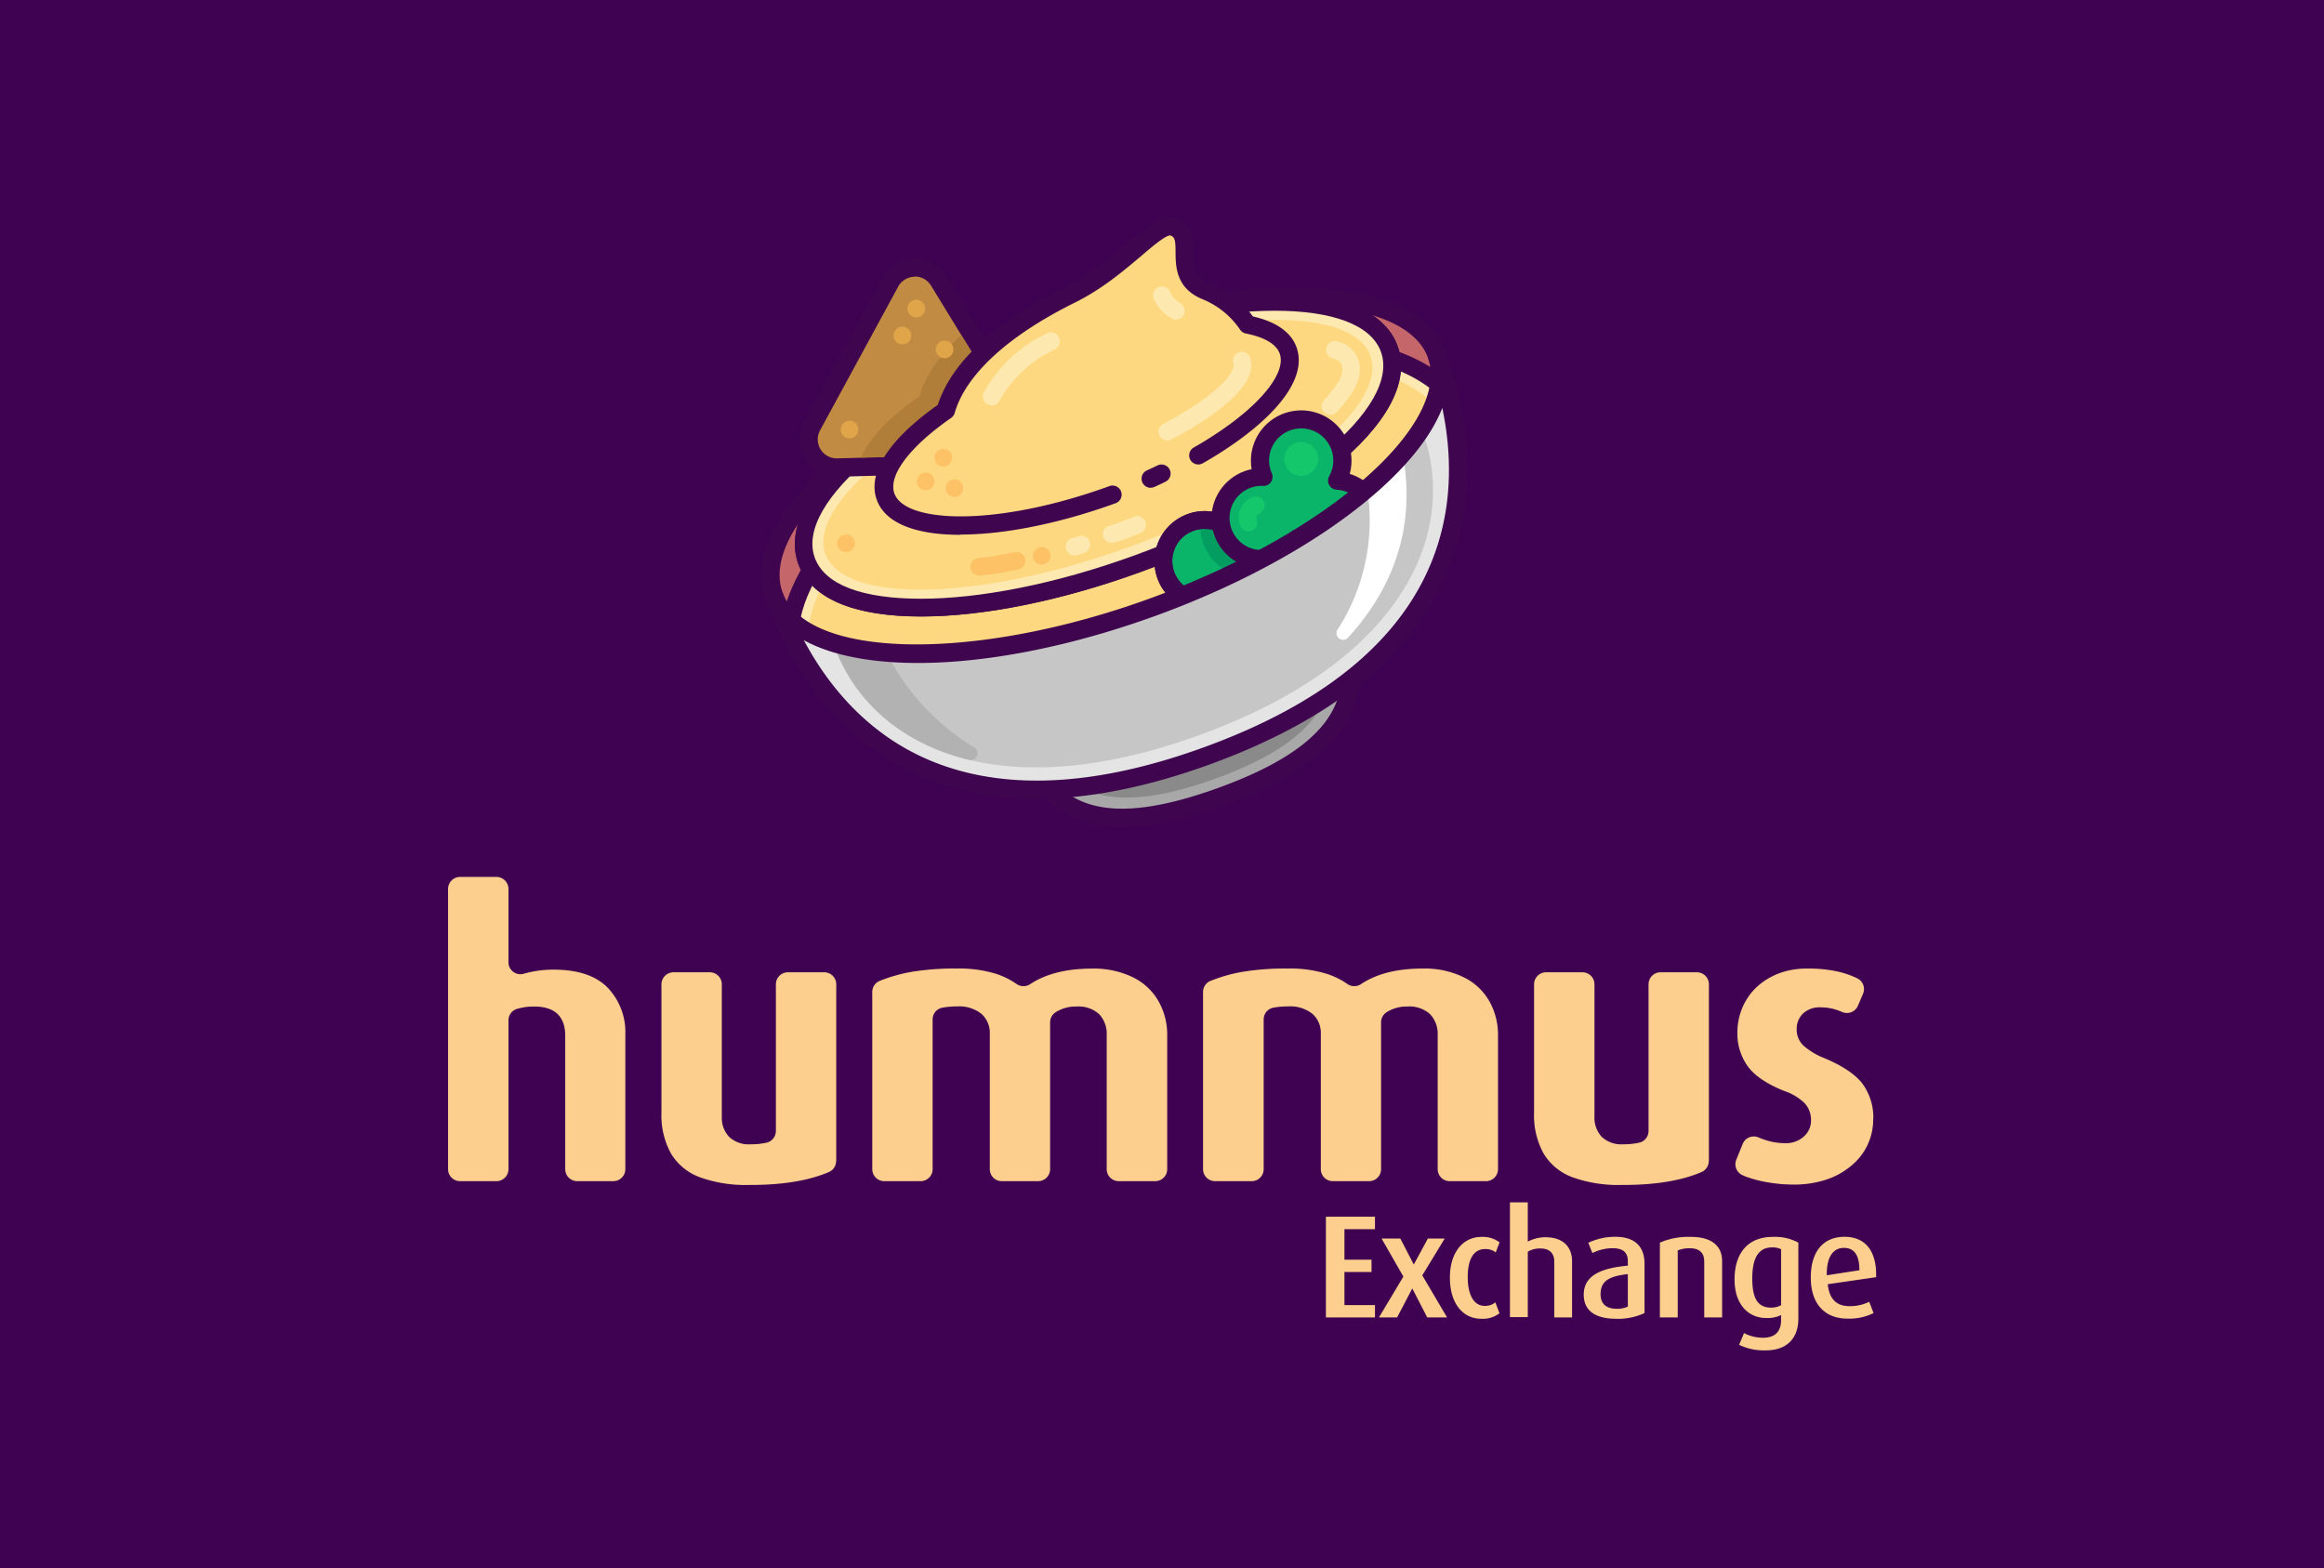<svg id="Capa_1" data-name="Capa 1" xmlns="http://www.w3.org/2000/svg" xmlns:xlink="http://www.w3.org/1999/xlink" viewBox="0 0 532.89 359.59"><defs><style>.cls-1{fill:none;}.cls-2{fill:#3f0151;}.cls-3{fill:#fdcf8e;}.cls-4{fill:#c5676a;}.cls-5{fill:#3f064f;}.cls-6{fill:#a8a8a8;}.cls-7{fill:#8a8a8a;}.cls-8{fill:#fde9af;}.cls-9{fill:#fdd880;}.cls-10{fill:#c18b44;}.cls-11{fill:#b07e38;}.cls-12{fill:#fdc266;}.cls-13{fill:#e0a449;}.cls-14{fill:#0ab56a;}.cls-15{clip-path:url(#clip-path);}.cls-16{fill:#039d61;}.cls-17{fill:#14c76b;}.cls-18{fill:#e4e4e4;}.cls-19{fill:#c6c6c6;}.cls-20{fill:#fff;}.cls-21{fill:#b2b2b2;}</style><clipPath id="clip-path" transform="translate(-314.39 2.13)"><path class="cls-1" d="M598.41,121.31A9.44,9.44,0,1,0,590,136a9.45,9.45,0,1,0,16.13-.48,9.45,9.45,0,1,0-7.71-14.18Z"/></clipPath></defs><rect class="cls-2" width="532.89" height="359.59"/><g id="b"><g id="c"><path class="cls-3" d="M618.42,300v-23.1h11.25v2.86h-7v7h6.21v2.82h-6.21v7.59h7V300Z" transform="translate(-314.39 2.13)"/><path class="cls-3" d="M641.65,300l-3.39-6.58h-.07L634.74,300h-4.16l5.6-9.37-5-8.73h4.3l3.06,5.91h.06l3.2-5.91h3.86l-5.14,8.46,5.68,9.64h-4.51Z" transform="translate(-314.39 2.13)"/><path class="cls-3" d="M654,300.3c-4.13,0-7.15-3.45-7.15-9.43s3.16-9.33,7.19-9.33a6.4,6.4,0,0,1,4.2,1.24l-.88,2.31a3.69,3.69,0,0,0-2.42-.77c-2.78,0-4,2.52-4,6.48s1.38,6.55,3.89,6.55a3.68,3.68,0,0,0,2.45-.81l.94,2.51a6.21,6.21,0,0,1-4.26,1.24Z" transform="translate(-314.39 2.13)"/><path class="cls-3" d="M670.79,300V287.24c0-1.61-.74-3.05-3.19-3.05a5.29,5.29,0,0,0-2.89.74v15h-4.09V273.61h4.09v9a8.91,8.91,0,0,1,4-1c4.57,0,6.15,2.69,6.15,5.47V300Z" transform="translate(-314.39 2.13)"/><path class="cls-3" d="M684.93,300.3c-4.94,0-7.39-2-7.39-5.5,0-4.77,4.6-6.14,10.11-6.68v-1c0-2.35-1.48-3-3.59-3a10.82,10.82,0,0,0-4.54,1.11l-.94-2.35a14.43,14.43,0,0,1,6.21-1.37c3.73,0,6.69,1.57,6.69,6.24V299a14.47,14.47,0,0,1-6.55,1.31Zm2.72-10.24c-3.87.47-6.25,1.31-6.25,4.6,0,2.35,1.41,3.36,3.8,3.36a5.82,5.82,0,0,0,2.45-.5v-7.46Z" transform="translate(-314.39 2.13)"/><path class="cls-3" d="M705.17,300V287.14c0-1.48-.67-3-3.26-3a6.88,6.88,0,0,0-2.82.5V300H695V282.84a16.62,16.62,0,0,1,7.09-1.31c5.41,0,7.18,2.62,7.18,5.54V300h-4.09Z" transform="translate(-314.39 2.13)"/><path class="cls-3" d="M719.34,307.55a13.08,13.08,0,0,1-6.18-1.27l1.14-2.69a9.45,9.45,0,0,0,4.33,1.07c3,0,4.16-1.64,4.16-4.06v-1.14a7.06,7.06,0,0,1-3.39.67c-4.33,0-7.28-3.36-7.28-8.83,0-5.88,2.92-9.77,8.76-9.77a11.37,11.37,0,0,1,5.87,1.31v17.39c0,4.84-2.92,7.32-7.42,7.32Zm3.45-23.19a4.34,4.34,0,0,0-2.11-.41c-3.19,0-4.5,2.62-4.5,7.15s1.28,6.65,4.3,6.65a4.59,4.59,0,0,0,2.32-.57V284.36Z" transform="translate(-314.39 2.13)"/><path class="cls-3" d="M733.5,292.41c.34,3.36,2,5,4.94,5a9.88,9.88,0,0,0,4.56-1l1,2.59a12.46,12.46,0,0,1-6,1.27c-5.14,0-8.4-3.32-8.4-9.43s3-9.33,7.73-9.33,7.42,3.19,7.25,9.26l-11.08,1.61Zm3.7-8.36c-2.39,0-4,1.95-3.93,6.28l7.48-1.15c0-3.65-1.31-5.13-3.55-5.13Z" transform="translate(-314.39 2.13)"/><path class="cls-3" d="M455,268.75H446.7A2.75,2.75,0,0,1,444,266V235.46q0-6.75-7.15-6.76a13.35,13.35,0,0,0-3,.31c-.31.07-.63.16-1,.26a2.75,2.75,0,0,0-1.87,2.61V266a2.75,2.75,0,0,1-2.75,2.75h-8.35a2.75,2.75,0,0,1-2.75-2.75V201.73a2.76,2.76,0,0,1,2.75-2.75h8.35a2.76,2.76,0,0,1,2.75,2.75v16.82a2.74,2.74,0,0,0,3.51,2.63,24.72,24.72,0,0,1,6.81-.94q8.42,0,12.48,4.19a14.8,14.8,0,0,1,4,10.74V266A2.75,2.75,0,0,1,455,268.75Z" transform="translate(-314.39 2.13)"/><path class="cls-3" d="M506.11,264.13a2.75,2.75,0,0,1-1.68,2.54q-7.05,3-18.28,2.95a31,31,0,0,1-11.24-1.75,12.94,12.94,0,0,1-6.66-5.45,18.12,18.12,0,0,1-2.19-9.37V223.6a2.76,2.76,0,0,1,2.75-2.75h8.34a2.75,2.75,0,0,1,2.75,2.75V254a6.39,6.39,0,0,0,1.63,4.54,6.5,6.5,0,0,0,5,1.75,16,16,0,0,0,3.65-.37,2.76,2.76,0,0,0,2.12-2.68V223.6a2.75,2.75,0,0,1,2.75-2.75h8.34a2.75,2.75,0,0,1,2.75,2.75v40.53Z" transform="translate(-314.39 2.13)"/><path class="cls-3" d="M579.25,268.75h-8.34a2.75,2.75,0,0,1-2.75-2.75V235.21a6.54,6.54,0,0,0-1.71-4.73,7,7,0,0,0-5.23-1.78,8.5,8.5,0,0,0-4.83,1.35,2.75,2.75,0,0,0-1.21,2.28V266a2.75,2.75,0,0,1-2.75,2.75H544.1a2.75,2.75,0,0,1-2.75-2.75V235a5.86,5.86,0,0,0-1.94-4.64,8.24,8.24,0,0,0-5.55-1.69,18.29,18.29,0,0,0-3.42.3,2.73,2.73,0,0,0-2.2,2.69V266a2.75,2.75,0,0,1-2.75,2.75h-8.34A2.75,2.75,0,0,1,514.4,266V225.36a2.73,2.73,0,0,1,1.73-2.55,37.19,37.19,0,0,1,6.91-2,59.21,59.21,0,0,1,10.73-.82,28.23,28.23,0,0,1,9.29,1.3,17.94,17.94,0,0,1,4.4,2.22,2.77,2.77,0,0,0,3.13.07Q556,220,564.79,220a20.48,20.48,0,0,1,9.39,2,13.61,13.61,0,0,1,5.85,5.47,15.52,15.52,0,0,1,2,7.74V266a2.75,2.75,0,0,1-2.75,2.75Z" transform="translate(-314.39 2.13)"/><path class="cls-3" d="M655.13,268.75H646.8a2.75,2.75,0,0,1-2.75-2.75V235.21a6.55,6.55,0,0,0-1.72-4.73,7,7,0,0,0-5.23-1.78,8.55,8.55,0,0,0-4.83,1.35,2.76,2.76,0,0,0-1.2,2.28V266a2.75,2.75,0,0,1-2.75,2.75H620a2.75,2.75,0,0,1-2.75-2.75V235a5.83,5.83,0,0,0-1.94-4.64,8.22,8.22,0,0,0-5.55-1.69,18.26,18.26,0,0,0-3.41.3,2.73,2.73,0,0,0-2.2,2.69V266a2.75,2.75,0,0,1-2.75,2.75H593a2.75,2.75,0,0,1-2.75-2.75V225.36a2.73,2.73,0,0,1,1.73-2.55,37,37,0,0,1,6.91-2,59.17,59.17,0,0,1,10.72-.82,28.15,28.15,0,0,1,9.29,1.3,17.84,17.84,0,0,1,4.41,2.22,2.77,2.77,0,0,0,3.13.07q5.37-3.6,14.19-3.59a20.42,20.42,0,0,1,9.39,2,13.58,13.58,0,0,1,5.86,5.47,15.52,15.52,0,0,1,2,7.74V266a2.75,2.75,0,0,1-2.75,2.75Z" transform="translate(-314.39 2.13)"/><path class="cls-3" d="M706.21,264.13a2.75,2.75,0,0,1-1.68,2.54q-7,3-18.28,2.95A31,31,0,0,1,675,267.87a12.94,12.94,0,0,1-6.66-5.45,18.12,18.12,0,0,1-2.19-9.37V223.6a2.76,2.76,0,0,1,2.75-2.75h8.34A2.75,2.75,0,0,1,680,223.6V254a6.39,6.39,0,0,0,1.63,4.54,6.5,6.5,0,0,0,5,1.75,16,16,0,0,0,3.65-.37,2.76,2.76,0,0,0,2.12-2.68V223.6a2.75,2.75,0,0,1,2.75-2.75h8.34a2.75,2.75,0,0,1,2.75,2.75v40.53Z" transform="translate(-314.39 2.13)"/><path class="cls-3" d="M743.91,254.45A13.61,13.61,0,0,1,739,265.11a17.29,17.29,0,0,1-5.83,3.28,23.44,23.44,0,0,1-7.51,1.14,35,35,0,0,1-5.43-.43,28.22,28.22,0,0,1-4.88-1.17c-.48-.17-1-.35-1.39-.55a2.74,2.74,0,0,1-1.44-3.54l1.46-3.62a2.74,2.74,0,0,1,3.63-1.5c.44.19.91.37,1.41.53a14.52,14.52,0,0,0,4.69.79,6.15,6.15,0,0,0,4.27-1.5,4.84,4.84,0,0,0,1.67-3.75,5.67,5.67,0,0,0-1.43-3.9,12.42,12.42,0,0,0-4.69-2.82q-6.07-2.43-8.42-5.72a12.82,12.82,0,0,1-2.34-7.6,14.61,14.61,0,0,1,1.17-5.84,14,14,0,0,1,3.25-4.67,15.65,15.65,0,0,1,5-3.1A17.8,17.8,0,0,1,728.8,220a30.14,30.14,0,0,1,7.71.85,21.56,21.56,0,0,1,3.72,1.37,2.74,2.74,0,0,1,1.35,3.56l-1.17,2.74a2.75,2.75,0,0,1-3.64,1.43l-.74-.3a11.63,11.63,0,0,0-4.15-.76,5.55,5.55,0,0,0-4.08,1.43,4.86,4.86,0,0,0-1.43,3.56,5,5,0,0,0,1.54,3.77,16,16,0,0,0,4.62,2.81q6.56,2.73,9,6.05a13.13,13.13,0,0,1,2.41,7.95Z" transform="translate(-314.39 2.13)"/><path class="cls-4" d="M643.76,79.16c11.75,32.31,6,70.72-52.52,92s-87.61-4.43-99.37-36.73c-6.08-16.72,23-42.65,64.92-57.91s80.88-14.09,87,2.62Z" transform="translate(-314.39 2.13)"/><path class="cls-5" d="M552.11,181.06a65.5,65.5,0,0,1-29-6.27c-14.93-7.26-26.41-21-33.21-39.63-6.58-18.07,22.49-44.69,66.17-60.58,20.53-7.48,41-11.31,57.71-10.81,17.33.53,28.67,5.74,31.92,14.68,6.8,18.67,6.82,36.55,0,51.7-8.28,18.55-26.38,33-53.79,43C577.46,178.42,564.13,181.06,552.11,181.06ZM610.81,67.9c-15.62,0-34.41,3.72-53.3,10.6-40.1,14.59-69.26,39.89-63.67,55.23,6.41,17.63,17.17,30.53,31.1,37.31,17.22,8.37,39.29,7.76,65.6-1.82,64.37-23.43,59.75-66,51.26-89.34h0C639.21,72.75,629,68.4,613.66,67.94c-.93,0-1.88,0-2.85,0Z" transform="translate(-314.39 2.13)"/><path class="cls-6" d="M620.83,137.55c5.38,14.78,8.28,30.34-26.21,42.9s-42.27-1.24-47.65-16c-2.78-7.65,7.17-18.29,31.89-27.28s39.18-7.24,42,.4Z" transform="translate(-314.39 2.13)"/><path class="cls-5" d="M571.75,187.42a26.74,26.74,0,0,1-12.85-2.9c-7.84-4.21-11.28-12.21-13.89-19.38-1.22-3.36-1.14-8.75,6.19-15.4,5.74-5.2,15-10.23,26.95-14.56s22.27-6.46,30-6.16c9.88.38,13.41,4.45,14.63,7.81h0c2.61,7.17,5.12,15.51,1.83,23.77-3.5,8.77-13.08,15.9-29.28,21.8-9.2,3.35-17,5-23.58,5Zm34.92-54.26c-6.49,0-15.51,1.72-27.1,5.94-24.15,8.79-32.79,18.7-30.64,24.62,5.48,15,12.64,26.53,45,14.77,15-5.47,23.79-11.82,26.83-19.43,2.75-6.9.47-14.35-1.87-20.8-1.12-3.07-5.17-5.1-12.2-5.1Z" transform="translate(-314.39 2.13)"/><path class="cls-7" d="M616.55,138.12c4.8,13.2,7.39,27.09-23.39,38.29s-37.73-1.1-42.54-14.29c-2.49-6.83,6.39-16.33,28.46-24.36s35-6.47,37.47.36Z" transform="translate(-314.39 2.13)"/><path class="cls-5" d="M501.66,143.84c.3-6.82,4.75-14.9,12.82-23,11.38-11.42,28.41-21.63,48-28.75,16.44-6,32.93-9.15,47.3-9.15q4.1,0,7.93.34c11.41,1,20,4.36,24.62,9.39a20.24,20.24,0,0,0,2.25-9.13c-16-11.89-49.43-12.21-84.95.71s-60.88,34.63-65.54,54.06a20,20,0,0,0,7.6,5.55Z" transform="translate(-314.39 2.13)"/><path class="cls-8" d="M578.83,137.07c34.89-12.7,60.87-32.78,65.11-48.79C630.28,75.75,596.39,75.1,561,88s-61,35.18-63.38,53.56c13.54,9.54,46.35,8.22,81.24-4.48Z" transform="translate(-314.39 2.13)"/><path class="cls-9" d="M578.83,137.07C612,125,637.14,106.23,643.17,90.65c-12.24-12.83-46-13.56-81.47-.65s-60.85,35.17-62,52.86c14.64,8.07,45.93,6.28,79.12-5.79Z" transform="translate(-314.39 2.13)"/><path class="cls-5" d="M525.47,139.24c-15.47,0-25.15-4.14-28-12-6.33-17.41,25.64-39.68,58.94-51.8,17.76-6.46,35.4-10.09,49.69-10.21,15.93-.13,25.85,4,28.76,12,6.33,17.4-25.64,39.68-58.94,51.8-17.76,6.46-35.41,10.09-49.69,10.21Zm81.31-65.95h-.62c-13.39.11-30.09,3.56-47,9.72-37.87,13.78-57,33.44-54.13,41.46,1.54,4.23,9.65,6.8,21.11,6.7,13.4-.11,30.09-3.56,47-9.72C611,107.67,630.19,88,627.27,80c-1.51-4.15-9.34-6.7-20.49-6.7Z" transform="translate(-314.39 2.13)"/><ellipse class="cls-9" cx="563.54" cy="95.06" rx="49.11" ry="17.31" transform="translate(-312.91 200.61) rotate(-20)"/><path class="cls-9" d="M579.69,107.14l2.46-1.16" transform="translate(-314.39 2.13)"/><path class="cls-5" d="M579.69,109.22a2.09,2.09,0,0,1-.88-4l2.43-1.14a2.08,2.08,0,0,1,1.82,3.75L580.55,109a2.2,2.2,0,0,1-.87.19Z" transform="translate(-314.39 2.13)"/><path class="cls-8" d="M525.57,137.2c-14.41,0-23.73-3.81-26.25-10.73S501.62,110.39,513,101c10.84-9,26.48-17.42,44-23.81,17.84-6.49,35.47-10.07,49.65-10.07s23.73,3.82,26.25,10.74-2.3,16.08-13.68,25.49c-10.84,9-26.48,17.42-44,23.81-17.83,6.49-35.46,10.06-49.64,10.06h0Z" transform="translate(-314.39 2.13)"/><path class="cls-5" d="M606.67,69.13c13,0,22.07,3.12,24.36,9.4,4.64,12.75-20.66,33.67-56.5,46.71-18.19,6.62-35.61,9.94-48.95,9.94s-22.07-3.13-24.36-9.4c-4.64-12.76,20.66-33.67,56.5-46.71,18.19-6.62,35.61-9.94,48.95-9.94m0-4c-14.4,0-32.28,3.62-50.33,10.18-17.76,6.47-33.61,15-44.63,24.15-5.56,4.6-9.66,9.14-12.16,13.5-3.71,6.43-3.2,11.29-2.13,14.24s3.75,6.91,10.56,9.46c4.62,1.73,10.54,2.6,17.6,2.6,14.4,0,32.28-3.62,50.33-10.19,17.76-6.46,33.61-15,44.63-24.14,5.56-4.6,9.65-9.15,12.16-13.5,3.71-6.43,3.2-11.29,2.13-14.24s-3.75-6.91-10.56-9.46c-4.62-1.73-10.54-2.6-17.6-2.6Z" transform="translate(-314.39 2.13)"/><ellipse class="cls-9" cx="566.13" cy="102.17" rx="66.48" ry="22.32" transform="translate(-315.19 201.92) rotate(-20)"/><path class="cls-10" d="M506.25,105a6.43,6.43,0,0,1-5.65-9.5l17.91-33a6.45,6.45,0,0,1,5.66-3.36,6.25,6.25,0,0,1,5.48,3.07l19.59,32a6.44,6.44,0,0,1-5.33,9.79l-37.49,1Z" transform="translate(-314.39 2.13)"/><path class="cls-5" d="M524.17,61.29a4.28,4.28,0,0,1,3.7,2.08l19.59,32a4.35,4.35,0,0,1-3.6,6.62l-37.49,1h-.12a4.35,4.35,0,0,1-3.82-6.43l17.91-32.95a4.33,4.33,0,0,1,3.83-2.27m0-4.17a8.51,8.51,0,0,0-7.49,4.44l-17.91,33a8.52,8.52,0,0,0,7.48,12.59h.23l37.49-1a8.52,8.52,0,0,0,7-13l-19.59-32a8.45,8.45,0,0,0-7.26-4.07Z" transform="translate(-314.39 2.13)"/><path class="cls-11" d="M525.26,88.73c-6.9,4.79-11.68,9.72-13.44,14.07l32-.83a4.35,4.35,0,0,0,3.6-6.62L534.8,74.69c-4.76,4.38-8.14,9.1-9.54,14Z" transform="translate(-314.39 2.13)"/><path class="cls-9" d="M589.06,102.34A88.58,88.58,0,0,0,597.37,97c9.23-6.74,14.16-13.66,12.32-18.73-1.09-3-4.41-5-9.31-5.92a21.17,21.17,0,0,0-9.56-7.73c-8.65-3.56-1.91-12.56-7.35-14.62-4-1.5-11.13,9.26-23.68,15.48-14.47,7.16-25.7,16.43-28.58,26.58-10.19,7.07-15.75,14.46-13.81,19.8,3.27,9,26.58,8.74,52.07-.53" transform="translate(-314.39 2.13)"/><path class="cls-5" d="M534.52,120.52c-10.45,0-17.21-2.81-19.08-8-2.23-6.13,2.73-13.85,14-21.81,3.93-12.32,18.12-21.55,29.44-27.15,5.91-2.93,10.61-6.93,14.38-10.14,4.52-3.84,7.79-6.62,11-5.42,3.74,1.41,3.78,5,3.81,7.66,0,3.42.23,5.59,3.61,7a23.44,23.44,0,0,1,10,7.78c6.69,1.51,9.16,4.65,10,7.08,2.15,5.92-2.48,13.42-13,21.13a90.49,90.49,0,0,1-8.5,5.47,2.08,2.08,0,1,1-2.06-3.62,87.32,87.32,0,0,0,8.1-5.21c8.55-6.24,13-12.5,11.6-16.34-1-2.74-4.76-4-7.74-4.59a2.13,2.13,0,0,1-1.33-.87,19,19,0,0,0-8.63-7c-6.1-2.51-6.15-7.49-6.18-10.79,0-2.86-.21-3.46-1.12-3.8s-4.43,2.69-6.78,4.7c-4,3.36-8.86,7.54-15.23,10.69-15.26,7.55-25,16.53-27.51,25.28a2.08,2.08,0,0,1-.81,1.14c-9.54,6.62-14.54,13.27-13,17.37,2.47,6.77,23.36,7.71,49.4-1.77a2.09,2.09,0,0,1,1.43,3.92c-12.54,4.56-25,7.13-35.06,7.23h-.61Z" transform="translate(-314.39 2.13)"/><circle class="cls-12" cx="212.23" cy="110.41" r="2.03"/><circle class="cls-12" cx="238.86" cy="127.47" r="2.03"/><circle class="cls-13" cx="210.11" cy="70.77" r="2.03"/><circle class="cls-13" cx="216.6" cy="80.13" r="2.03"/><circle class="cls-13" cx="206.92" cy="76.95" r="2.03"/><circle class="cls-13" cx="194.8" cy="98.51" r="2.03"/><circle class="cls-12" cx="218.84" cy="111.96" r="2.03"/><circle class="cls-12" cx="216.3" cy="104.97" r="2.03"/><circle class="cls-12" cx="193.99" cy="124.6" r="2.03"/><path class="cls-8" d="M541.77,90.81a2,2,0,0,1-.88-.21,2,2,0,0,1-.93-2.69A32.24,32.24,0,0,1,554.5,74.3,2,2,0,0,1,556.22,78a28.69,28.69,0,0,0-12.64,11.72,2,2,0,0,1-1.81,1.13Z" transform="translate(-314.39 2.13)"/><path class="cls-8" d="M584,71.16a2,2,0,0,1-1-.26,9.53,9.53,0,0,1-4.09-4.62,2,2,0,0,1,3.79-1.4,5.52,5.52,0,0,0,2.3,2.51,2,2,0,0,1,.75,2.75,2,2,0,0,1-1.76,1Z" transform="translate(-314.39 2.13)"/><path class="cls-12" d="M539,129.87a2,2,0,0,1-.18-4,81.12,81.12,0,0,0,8.23-1.37,2,2,0,1,1,.87,3.95,87.32,87.32,0,0,1-8.74,1.44Z" transform="translate(-314.39 2.13)"/><path class="cls-8" d="M619.44,93A2,2,0,0,1,618,89.62c3.67-4,4.81-6.44,3.91-8.34A2.82,2.82,0,0,0,620,80.07a2,2,0,0,1,1-3.93,6.86,6.86,0,0,1,4.53,3.42c2.13,4.52-1.13,9-4.59,12.79a2,2,0,0,1-1.5.65Z" transform="translate(-314.39 2.13)"/><path class="cls-8" d="M569.41,122.36a2,2,0,0,1-.61-3.94,48.2,48.2,0,0,0,5.45-2,2,2,0,0,1,1.74,3.65,50.53,50.53,0,0,1-6,2.21,2.28,2.28,0,0,1-.63.09Z" transform="translate(-314.39 2.13)"/><path class="cls-8" d="M561.06,125.22a2,2,0,0,1-.58-4l1.26-.38a2,2,0,0,1,1.19,3.86l-1.3.39a1.93,1.93,0,0,1-.58.08Z" transform="translate(-314.39 2.13)"/><path class="cls-8" d="M582.08,98.87a2,2,0,0,1-1.8-1.09,2,2,0,0,1,.86-2.72c2.34-1.23,4.52-2.48,6.46-3.73,7.91-5.07,10.08-8.81,9.62-10.08A2,2,0,0,1,601,79.86c1.87,5.13-5.07,10.92-11.23,14.87-2,1.31-4.33,2.63-6.78,3.91a2.06,2.06,0,0,1-.93.23Z" transform="translate(-314.39 2.13)"/><path class="cls-9" d="M578.26,107.65c.84-.38,1.66-.76,2.47-1.16" transform="translate(-314.39 2.13)"/><path class="cls-5" d="M578.27,109.74a2.09,2.09,0,0,1-.88-4c.82-.38,1.63-.75,2.43-1.14a2.08,2.08,0,1,1,1.81,3.75c-.82.4-1.65.79-2.5,1.18a2.24,2.24,0,0,1-.87.19Z" transform="translate(-314.39 2.13)"/><path class="cls-14" d="M598.41,121.31A9.44,9.44,0,1,0,590,136a9.45,9.45,0,1,0,16.13-.48,9.45,9.45,0,1,0-7.71-14.18Z" transform="translate(-314.39 2.13)"/><path class="cls-5" d="M598.19,152.17a11.53,11.53,0,0,1-11.09-14.62,11.73,11.73,0,0,1-2.3-1A11.53,11.53,0,1,1,598.31,118a11.56,11.56,0,0,1,14-2,11.53,11.53,0,0,1-3.08,21.22,11.53,11.53,0,0,1-11,14.9Zm-7.64-33a7.12,7.12,0,0,0-1.93.26,7.28,7.28,0,0,0-4.46,3.44,7.36,7.36,0,0,0,6,11,2.08,2.08,0,0,1,1.7,3.11,7.36,7.36,0,1,0,12.56-.38,2.07,2.07,0,0,1,0-2.17,2.1,2.1,0,0,1,1.9-1,7.36,7.36,0,1,0-6-11,2.09,2.09,0,0,1-1.74,1,2.12,2.12,0,0,1-1.8-.93,7.33,7.33,0,0,0-6.12-3.3Z" transform="translate(-314.39 2.13)"/><g class="cls-15"><path class="cls-16" d="M614.74,129.1a9.45,9.45,0,0,0-17.34-7,9.44,9.44,0,0,0-7.71-4.22c0,.12,0,.23,0,.35a11.31,11.31,0,0,0,21.1,6.18,11.5,11.5,0,0,0,4,4.71Z" transform="translate(-314.39 2.13)"/></g><path class="cls-5" d="M598.19,152.17a11.53,11.53,0,0,1-11.09-14.62,11.73,11.73,0,0,1-2.3-1A11.53,11.53,0,1,1,598.31,118a11.56,11.56,0,0,1,14-2,11.53,11.53,0,0,1-3.08,21.22,11.53,11.53,0,0,1-11,14.9Zm-7.64-33a7.12,7.12,0,0,0-1.93.26,7.28,7.28,0,0,0-4.46,3.44,7.36,7.36,0,0,0,6,11,2.08,2.08,0,0,1,1.7,3.11,7.36,7.36,0,1,0,12.56-.38,2.07,2.07,0,0,1,0-2.17,2.1,2.1,0,0,1,1.9-1,7.36,7.36,0,1,0-6-11,2.09,2.09,0,0,1-1.74,1,2.12,2.12,0,0,1-1.8-.93,7.33,7.33,0,0,0-6.12-3.3Z" transform="translate(-314.39 2.13)"/><path class="cls-14" d="M621,108.1A9.45,9.45,0,1,0,603.32,103a9.54,9.54,0,0,0,.79,4.27,9.44,9.44,0,1,0,7.78,14.14A9.45,9.45,0,1,0,621,108.1Z" transform="translate(-314.39 2.13)"/><path class="cls-5" d="M620.5,129.06h-.56a11.43,11.43,0,0,1-8.22-4,11.53,11.53,0,1,1-10.33-19.59,11.65,11.65,0,0,1-.15-2.51,11.53,11.53,0,1,1,22.64,3.59,11.53,11.53,0,0,1-3.37,22.56Zm-8.61-9.72h.1a2.1,2.1,0,0,1,1.8,1.22,7.36,7.36,0,1,0,7.09-10.38,2.09,2.09,0,0,1-1.71-3.1,7.36,7.36,0,1,0-13.77-4,7.15,7.15,0,0,0,.62,3.32,2.08,2.08,0,0,1-.19,2,2,2,0,0,1-1.81.9,7.36,7.36,0,1,0,6.06,11,2.07,2.07,0,0,1,1.8-1Z" transform="translate(-314.39 2.13)"/><circle class="cls-17" cx="298.37" cy="105.25" r="3.88"/><path class="cls-17" d="M600.63,119.71a2,2,0,0,1-1.91-1.38,5.17,5.17,0,0,1,2.81-6.43,2,2,0,0,1,1.67,3.68,1.09,1.09,0,0,0-.65,1.47,2,2,0,0,1-1.92,2.66Z" transform="translate(-314.39 2.13)"/><path class="cls-18" d="M491.88,134.44c11.75,32.31,40.86,58,99.37,36.74s64.27-59.71,52.51-92c6.08,16.71-23,42.64-64.92,57.91s-80.88,14.09-87-2.63Z" transform="translate(-314.39 2.13)"/><path class="cls-19" d="M505.76,146.18c7.76,21.32,35.21,37.9,83.75,20.23s58.91-48,51.16-69.33L611,123,575.4,139l-33.82,8.15-35.82-.93Z" transform="translate(-314.39 2.13)"/><path class="cls-20" d="M627.85,109.78a46.06,46.06,0,0,1-6.78,32.51,1.52,1.52,0,0,0,2.39,1.85c12.31-13.46,15.12-28.15,12.61-41.84l-8.22,7.48Z" transform="translate(-314.39 2.13)"/><path class="cls-21" d="M507.27,145.63a1.57,1.57,0,0,0-.92,2.07c4.58,11.07,14.59,20.64,30.24,24.43a1.56,1.56,0,0,0,1.15-2.87,53.45,53.45,0,0,1-20.09-21.75l-10.38-1.88Z" transform="translate(-314.39 2.13)"/><path class="cls-5" d="M552.11,181.06a65.5,65.5,0,0,1-29-6.27c-14.93-7.25-26.4-20.95-33.2-39.62h0l3.92-1.43v0c5.61,15.33,44.2,15.95,84.28,1.36,20-7.29,37.73-17.24,49.8-28C639.33,96.92,644.39,87,641.8,79.88h0l3.92-1.43v0c6.8,18.67,6.81,36.54,0,51.68-8.29,18.55-26.39,33-53.8,43-14.5,5.28-27.82,7.92-39.85,7.92ZM498.7,144.68c6.44,12.07,15.38,21.08,26.24,26.36,17.21,8.36,39.28,7.76,65.59-1.82,54.81-19.95,59.6-53.8,54.58-77.8-2.3,5.94-7.17,12.32-14.42,18.79-12.46,11.11-30.62,21.34-51.15,28.82-34.08,12.4-65.54,14.09-80.84,5.65Z" transform="translate(-314.39 2.13)"/></g></g></svg>